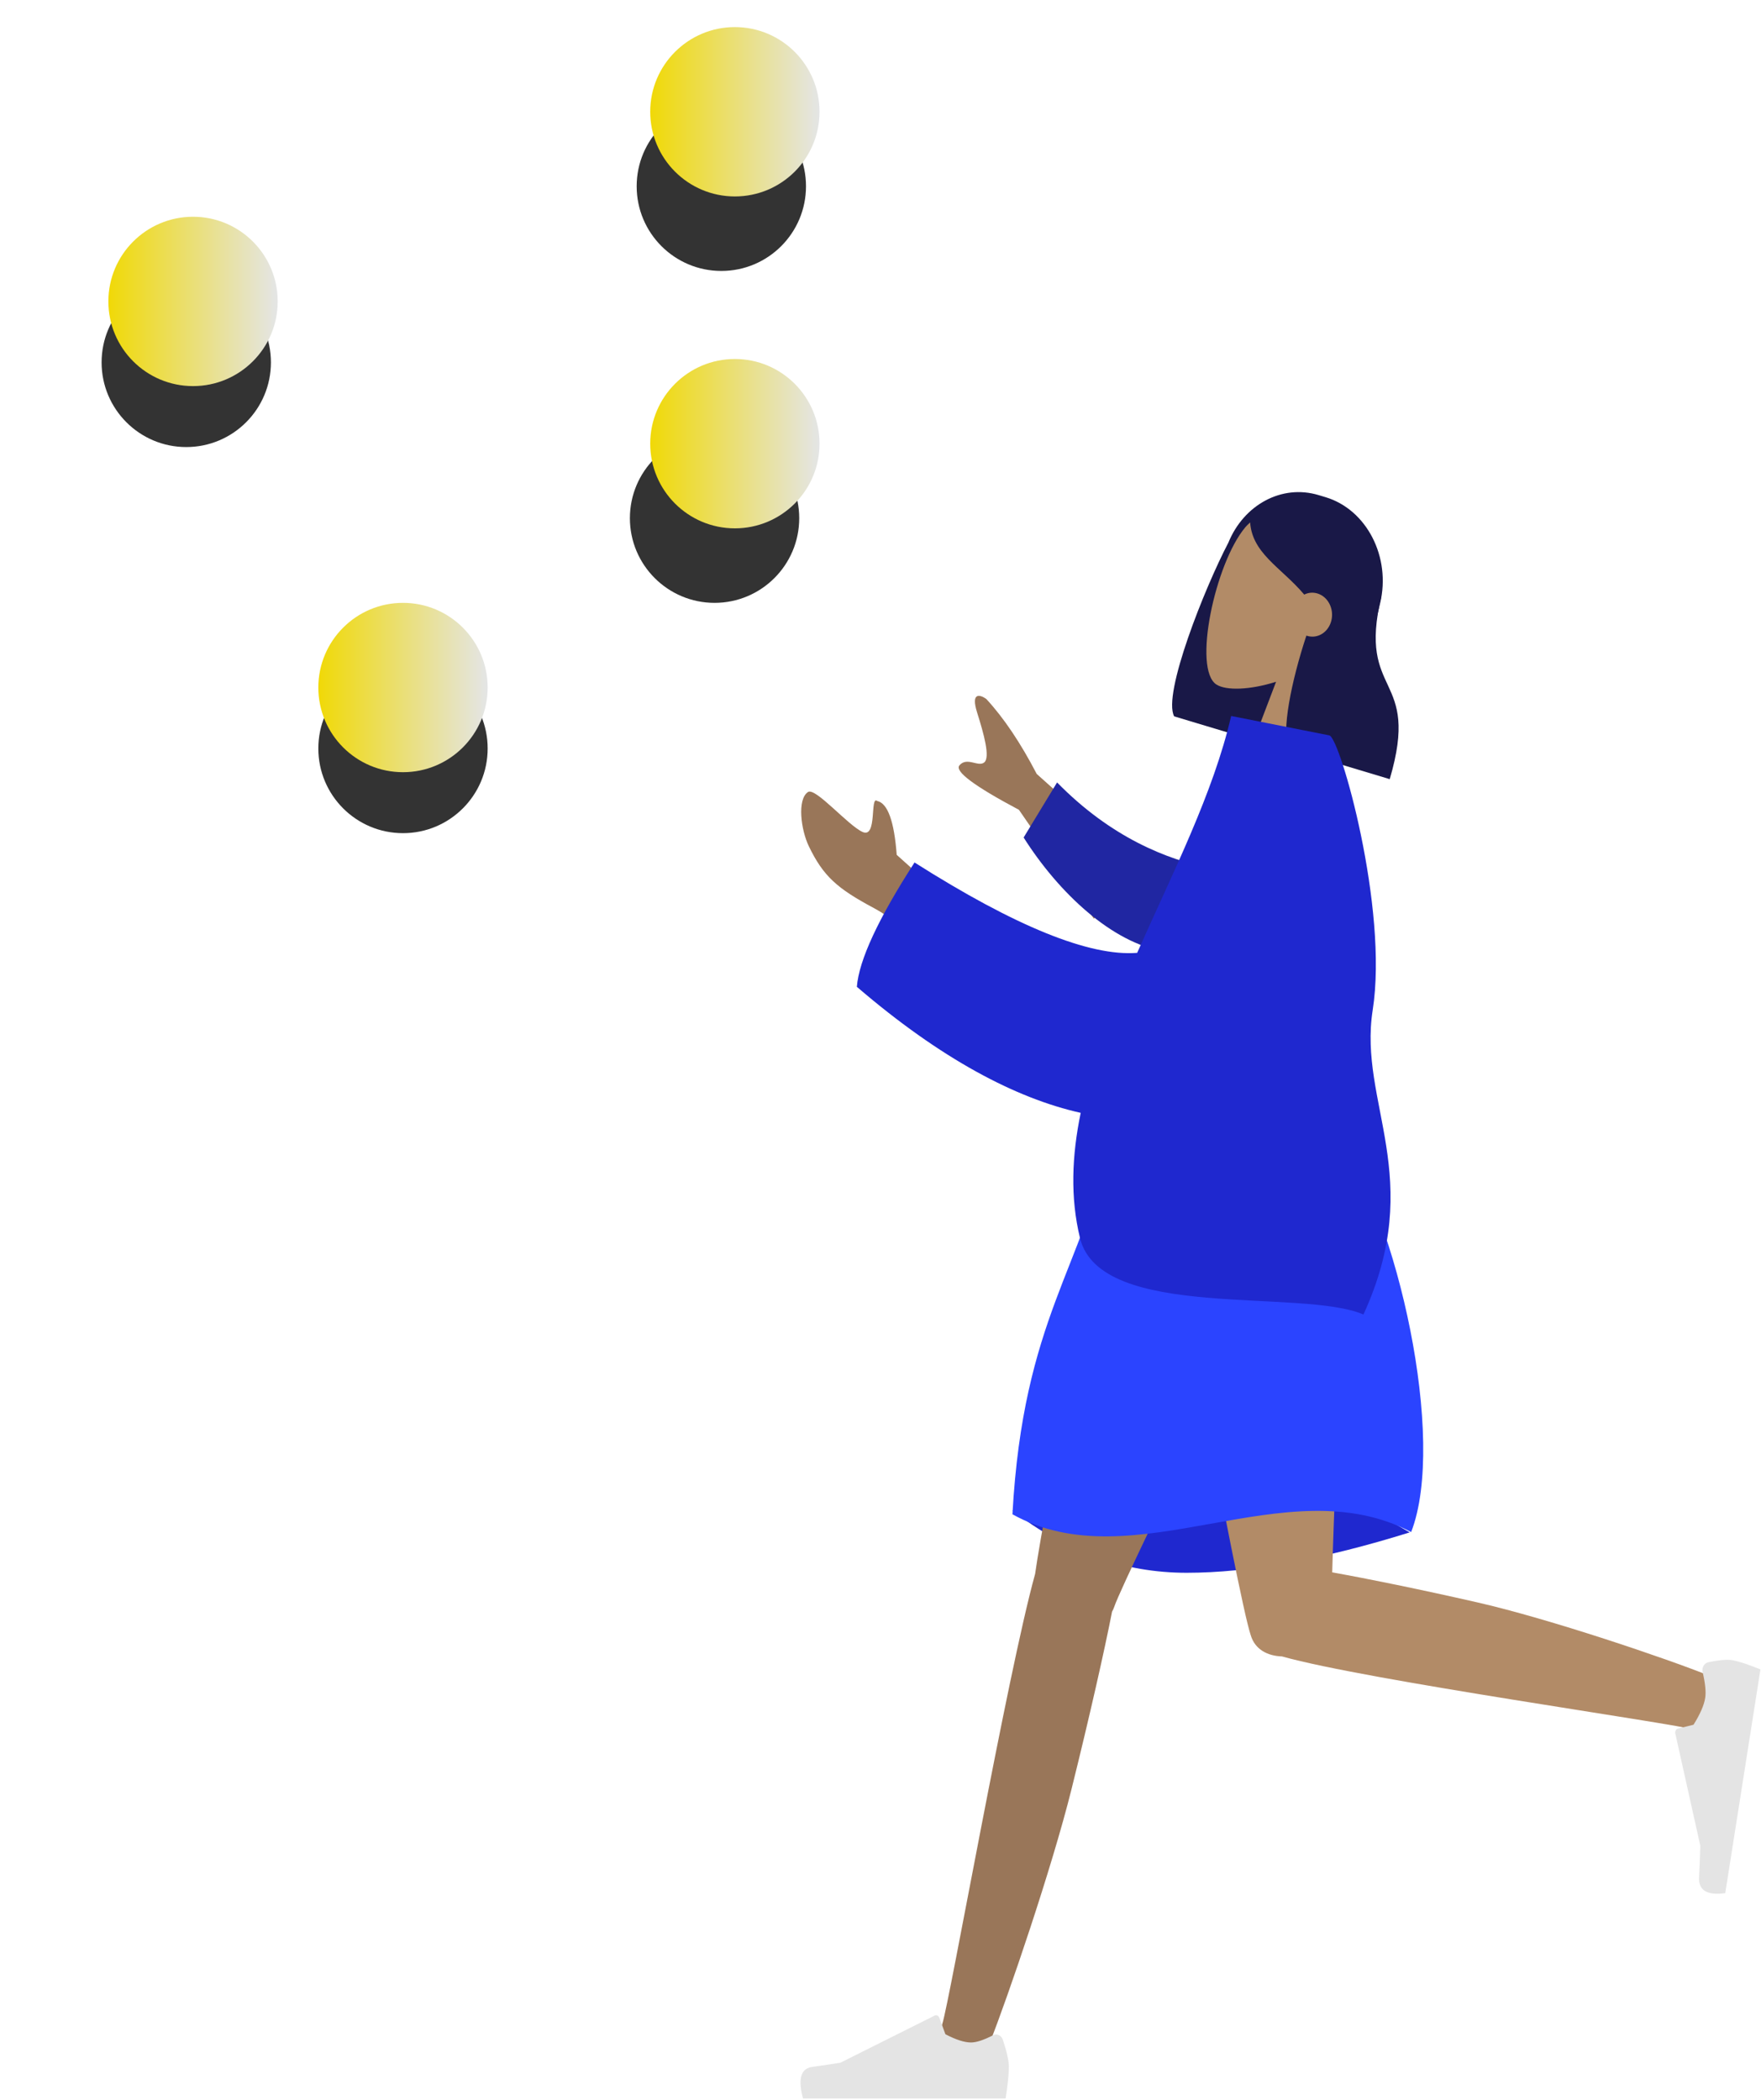 <svg width="260" height="310" viewBox="0 0 260 310" fill="none" xmlns="http://www.w3.org/2000/svg">
<path fill-rule="evenodd" clip-rule="evenodd" d="M181.36 80.114C177.878 86.75 171.609 102.481 173.358 105.757L188.214 110.221C188.222 110.192 188.231 110.163 188.239 110.134C193.909 111.105 199.442 107.156 200.961 100.799L203.766 89.059C205.396 82.237 201.786 75.225 195.703 73.397L194.679 73.09C189.223 71.45 183.631 74.538 181.36 80.114Z" fill="#191847"/>
<path fill-rule="evenodd" clip-rule="evenodd" d="M195.711 96.891C198.807 94.52 201.307 91.226 202.05 86.916C204.192 74.499 188.292 72.594 183.854 77.852C179.416 83.111 176.041 98.818 179.615 101.07C181.04 101.969 184.556 101.874 188.404 100.648L182.41 116.397L194.704 120.092L195.711 96.891Z" fill="#B28B67"/>
<path fill-rule="evenodd" clip-rule="evenodd" d="M192.879 93.834C190.697 100.427 189.079 108.22 190.329 110.561L205.184 115.025C209.831 99.287 200.353 103.074 203.949 88.023C203.58 87.331 203.237 86.653 202.881 86.051L203.003 85.613C201.829 78.986 199.265 75.078 195.31 73.89C189.378 72.107 186.773 74.613 184.556 76.739C184.662 81.644 189.127 83.709 192.561 87.778C193.15 87.486 193.83 87.409 194.503 87.612C196.059 88.079 196.986 89.861 196.572 91.59C196.159 93.32 194.563 94.343 193.007 93.876C192.964 93.863 192.921 93.849 192.879 93.834Z" fill="#191847"/>
<path fill-rule="evenodd" clip-rule="evenodd" d="M208.132 226.228C195.409 230.203 184.433 232.191 175.202 232.191C165.972 232.191 157.398 229.13 149.481 223.007C161.931 218.927 172.184 216.887 180.24 216.887C188.297 216.887 197.594 220 208.132 226.228Z" fill="#1F28CF"/>
<path fill-rule="evenodd" clip-rule="evenodd" d="M164.189 237.921C164.311 237.715 164.415 237.491 164.497 237.248C166.198 232.224 193.437 178.021 196.15 168.111H165.483C163.42 175.646 154.133 222.928 152.827 232.362C148.703 247.242 140.213 295.435 139.129 298.773C137.989 302.286 144.404 305.944 146.114 301.627C148.834 294.756 155.315 275.746 158.201 264.139C160.907 253.257 163.109 243.467 164.189 237.921Z" fill="#997659"/>
<path fill-rule="evenodd" clip-rule="evenodd" d="M189.279 244.539C201.732 248.055 247.283 254.412 250.409 255.409C253.625 256.435 256.444 249.03 252.47 247.426C246.145 244.874 228.719 238.977 218.153 236.57C209.655 234.634 201.9 233.055 196.693 232.13C197.134 215.791 199.151 176.58 197.829 168.111H170.694C171.962 176.232 182.674 235.488 184.666 241.419C185.298 243.537 187.183 244.473 189.279 244.539Z" fill="#B28B67"/>
<path fill-rule="evenodd" clip-rule="evenodd" d="M252.221 245.402C253.884 245.055 255.103 244.958 255.877 245.111C256.819 245.297 258.165 245.745 259.917 246.454C259.724 247.68 257.993 258.692 254.723 279.492C252.057 279.85 250.769 279.084 250.858 277.194C250.947 275.305 251.006 273.732 251.036 272.476L247.346 255.914C247.275 255.595 247.448 255.272 247.732 255.193C247.737 255.191 247.742 255.19 247.747 255.189L250.037 254.624C251.019 253.053 251.594 251.732 251.762 250.661C251.899 249.791 251.774 248.528 251.389 246.871L251.389 246.871C251.241 246.236 251.581 245.586 252.147 245.42C252.172 245.413 252.196 245.407 252.221 245.402Z" fill="#E4E4E4"/>
<path fill-rule="evenodd" clip-rule="evenodd" d="M148.061 301.126C148.654 302.902 148.951 304.231 148.951 305.113C148.951 306.186 148.791 307.751 148.473 309.808C147.363 309.808 137.393 309.808 118.561 309.808C117.784 306.926 118.232 305.37 119.907 305.141C121.582 304.911 122.973 304.703 124.081 304.518L137.983 297.567C138.251 297.433 138.564 297.568 138.684 297.868C138.686 297.873 138.688 297.878 138.69 297.884L139.583 300.315C141.134 301.126 142.393 301.532 143.363 301.532C144.15 301.532 145.238 301.175 146.625 300.462L146.625 300.462C147.158 300.188 147.788 300.45 148.032 301.047C148.042 301.073 148.052 301.099 148.061 301.126Z" fill="#E4E4E4"/>
<path fill-rule="evenodd" clip-rule="evenodd" d="M197.742 168.111C185.784 164.289 174.47 164.289 163.8 168.111C160.088 187.034 151.067 194.544 149.481 223.556C167.512 233.565 189.786 216.417 208.348 226.178C213.652 212.525 206.227 179.644 197.742 168.111Z" fill="#2B44FF"/>
<path fill-rule="evenodd" clip-rule="evenodd" d="M169.451 128.924L153.065 114.258C150.678 109.667 148.196 105.977 145.617 103.188C144.789 102.594 143.265 102.033 144.272 105.219C145.279 108.404 146.209 111.805 145.324 112.55C144.439 113.295 142.777 111.681 141.656 112.988C140.908 113.859 143.836 116.048 150.439 119.554L161.496 135.619L169.451 128.924ZM139.589 132.658L132.393 126.201C132.022 121.236 131.062 118.584 129.512 118.247C128.416 117.391 129.552 123.798 127.371 122.831C125.19 121.863 120.388 116.187 119.29 116.929C117.665 118.028 118.256 122.504 119.404 124.9C121.551 129.378 123.628 131.175 129.009 134.054C131.822 135.56 134.73 138.037 137.733 141.486L139.589 132.658Z" fill="#997659"/>
<path fill-rule="evenodd" clip-rule="evenodd" d="M178.668 128.201C172.33 126.871 164.098 123.7 156.07 115.513L151.133 123.642C156.28 131.776 164.151 139.18 171.851 140.455C177.918 141.46 182.286 133.919 178.668 128.201Z" fill="#2026A2"/>
<path fill-rule="evenodd" clip-rule="evenodd" d="M167.892 140.672C160.856 141.215 149.9 136.767 135.023 127.328C129.659 135.636 126.821 141.755 126.509 145.683C138.873 156.31 149.984 162.155 159.559 164.29C158.253 170.594 157.995 176.788 159.457 182.782C162.462 195.107 192.191 190.123 201.304 194.063C210.582 173.809 200.523 162.842 202.668 149.133C205.018 134.12 197.851 108.878 196.262 108.563L181.77 105.698C179.168 117.004 173.157 128.843 167.892 140.672Z" fill="#1F28CF"/>
<g filter="url(#filter0_f)">
<circle cx="106.5" cy="27.5" r="12.5" fill="url(#paint0_linear)"/>
</g>
<g filter="url(#filter1_f)">
<circle cx="27.5" cy="53.5" r="12.5" fill="url(#paint1_linear)"/>
</g>
<circle cx="28.5" cy="44.5" r="12.5" fill="url(#paint2_linear)"/>
<circle cx="108.5" cy="16.5" r="12.5" fill="url(#paint3_linear)"/>
<g filter="url(#filter2_f)">
<circle cx="59.5" cy="110.5" r="12.5" fill="url(#paint4_linear)"/>
</g>
<g filter="url(#filter3_f)">
<circle cx="105.5" cy="76.5" r="12.5" fill="url(#paint5_linear)"/>
</g>
<circle cx="108.5" cy="65.5" r="12.5" fill="url(#paint6_linear)"/>
<circle cx="59.5" cy="101.5" r="12.5" fill="url(#paint7_linear)"/>
<defs>
<filter id="filter0_f" x="79" y="0" width="55" height="55" filterUnits="userSpaceOnUse" color-interpolation-filters="sRGB">
<feFlood flood-opacity="0" result="BackgroundImageFix"/>
<feBlend mode="normal" in="SourceGraphic" in2="BackgroundImageFix" result="shape"/>
<feGaussianBlur stdDeviation="7.5" result="effect1_foregroundBlur"/>
</filter>
<filter id="filter1_f" x="0" y="26" width="55" height="55" filterUnits="userSpaceOnUse" color-interpolation-filters="sRGB">
<feFlood flood-opacity="0" result="BackgroundImageFix"/>
<feBlend mode="normal" in="SourceGraphic" in2="BackgroundImageFix" result="shape"/>
<feGaussianBlur stdDeviation="7.5" result="effect1_foregroundBlur"/>
</filter>
<filter id="filter2_f" x="32" y="83" width="55" height="55" filterUnits="userSpaceOnUse" color-interpolation-filters="sRGB">
<feFlood flood-opacity="0" result="BackgroundImageFix"/>
<feBlend mode="normal" in="SourceGraphic" in2="BackgroundImageFix" result="shape"/>
<feGaussianBlur stdDeviation="7.5" result="effect1_foregroundBlur"/>
</filter>
<filter id="filter3_f" x="78" y="49" width="55" height="55" filterUnits="userSpaceOnUse" color-interpolation-filters="sRGB">
<feFlood flood-opacity="0" result="BackgroundImageFix"/>
<feBlend mode="normal" in="SourceGraphic" in2="BackgroundImageFix" result="shape"/>
<feGaussianBlur stdDeviation="7.5" result="effect1_foregroundBlur"/>
</filter>
<linearGradient id="paint0_linear" x1="94" y1="27.5" x2="119" y2="27.5" gradientUnits="userSpaceOnUse">
<stop stop-opacity="0.8"/>
</linearGradient>
<linearGradient id="paint1_linear" x1="15" y1="53.5" x2="40" y2="53.5" gradientUnits="userSpaceOnUse">
<stop stop-opacity="0.8"/>
</linearGradient>
<linearGradient id="paint2_linear" x1="16" y1="44.5" x2="41" y2="44.5" gradientUnits="userSpaceOnUse">
<stop stop-color="#F0D907"/>
<stop offset="1" stop-color="#E4E5E6"/>
</linearGradient>
<linearGradient id="paint3_linear" x1="96" y1="16.5" x2="121" y2="16.5" gradientUnits="userSpaceOnUse">
<stop stop-color="#F0D907"/>
<stop offset="1" stop-color="#E4E5E6"/>
</linearGradient>
<linearGradient id="paint4_linear" x1="47" y1="110.5" x2="72" y2="110.5" gradientUnits="userSpaceOnUse">
<stop stop-opacity="0.8"/>
</linearGradient>
<linearGradient id="paint5_linear" x1="93" y1="76.5" x2="118" y2="76.5" gradientUnits="userSpaceOnUse">
<stop stop-opacity="0.8"/>
</linearGradient>
<linearGradient id="paint6_linear" x1="96" y1="65.5" x2="121" y2="65.5" gradientUnits="userSpaceOnUse">
<stop stop-color="#F0D907"/>
<stop offset="1" stop-color="#E4E5E6"/>
</linearGradient>
<linearGradient id="paint7_linear" x1="47" y1="101.5" x2="72" y2="101.5" gradientUnits="userSpaceOnUse">
<stop stop-color="#F0D907"/>
<stop offset="1" stop-color="#E4E5E6"/>
</linearGradient>
</defs>
</svg>
